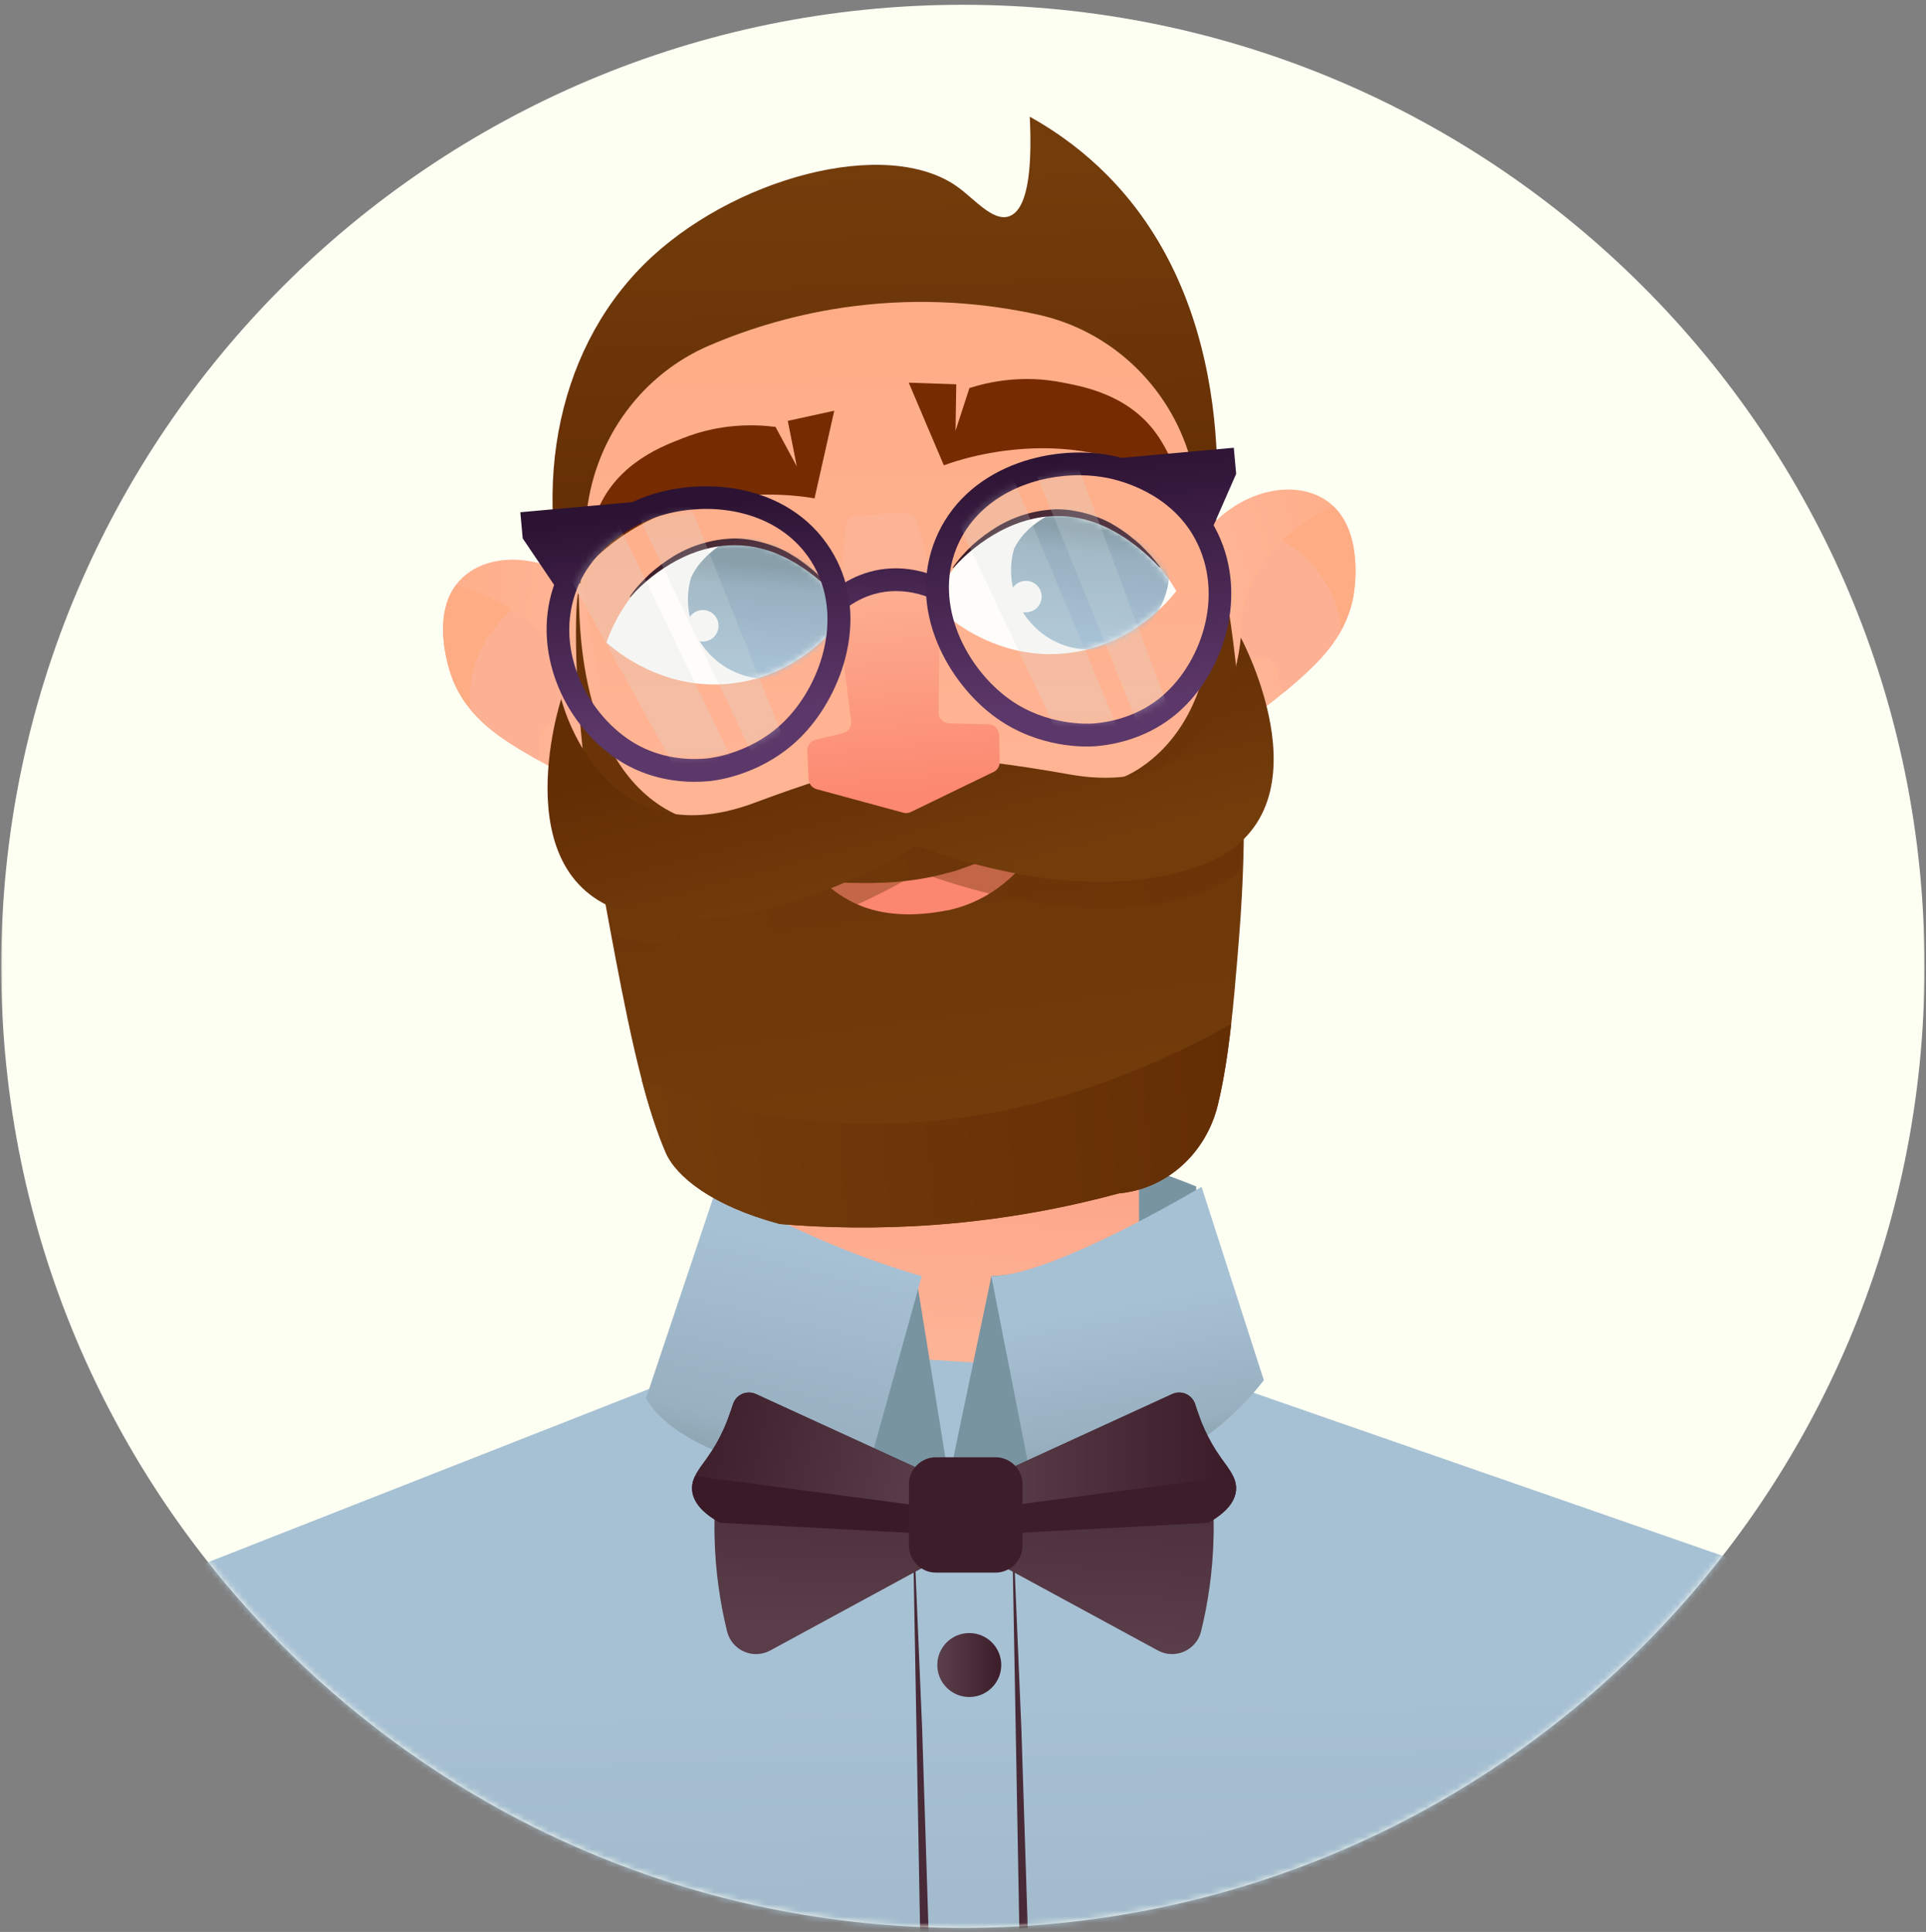 <svg width="314" height="315" viewBox="0 0 314 315" fill="none" xmlns="http://www.w3.org/2000/svg">
<rect x="0" y="0" width="314" height="315" fill="#808080" stroke="none"/>
<g clip-path="url(#clip0_2303_145)">
<mask id="mask0_2303_145" style="mask-type:luminance" maskUnits="userSpaceOnUse" x="0" y="0" width="314" height="315">
<path d="M314 0H0V315H314V0Z" fill="white"/>
</mask>
<g mask="url(#mask0_2303_145)">
<path d="M313.759 157.559C313.759 244.146 243.566 314.339 156.979 314.339C70.392 314.339 0.199 244.146 0.199 157.559C0.199 70.972 70.392 0.779 156.979 0.779C243.566 0.779 313.759 70.972 313.759 157.559Z" fill="#FDFFF3"/>
<path d="M117.822 193.443C117.822 193.443 150.905 175.417 195.017 193.443V228.011H114.429L117.822 193.443Z" fill="#7994A1"/>
<path d="M185.693 232.374C180.67 235.321 169.681 240.855 154.696 241.184C138.092 241.549 125.909 235.319 120.885 232.374C120.885 195.452 120.885 158.529 120.885 121.607H185.693V232.374Z" fill="url(#paint0_linear_2303_145)"/>
<mask id="mask1_2303_145" style="mask-type:alpha" maskUnits="userSpaceOnUse" x="0" y="0" width="314" height="315">
<path d="M313.759 157.559C313.759 244.146 243.566 314.339 156.979 314.339C70.392 314.339 0.199 244.146 0.199 157.559C0.199 70.972 70.392 0.779 156.979 0.779C243.566 0.779 313.759 70.972 313.759 157.559Z" fill="#E9E9F3"/>
</mask>
<g mask="url(#mask1_2303_145)">
<path d="M122.419 219.944L0.653 267.781L61.536 505.1H258.06L307.139 262.811L196.763 224.441L122.419 219.944Z" fill="url(#paint1_linear_2303_145)"/>
<path d="M149.485 208.924C151.222 219.677 152.959 230.43 154.696 241.183C152.114 241.965 147.079 243.117 140.853 242.082C134.387 241.007 129.874 238.111 127.692 236.494C130.833 226.597 133.975 216.7 137.116 206.803C141.239 207.51 145.362 208.217 149.485 208.924Z" fill="#7994A1"/>
<path d="M161.623 208.076C159.314 219.112 157.005 230.147 154.696 241.183C157.675 241.506 161.986 241.618 166.98 240.497C174.034 238.914 179.043 235.636 181.78 233.525C180.997 223.133 180.214 212.742 179.431 202.35C177.38 203.634 174.692 205.053 171.408 206.167C167.609 207.456 164.22 207.927 161.623 208.076Z" fill="#7994A1"/>
<path d="M116.893 193.443C120.837 195.809 125.223 198.188 130.047 200.442C137.317 203.839 144.153 206.289 150.269 208.077C147.128 219.388 143.986 230.698 140.845 242.009C140.845 242.009 112.573 240.1 105.309 228.012L116.893 193.443Z" fill="url(#paint2_linear_2303_145)"/>
<path d="M161.622 208.076C163.84 219.387 166.058 230.697 168.276 242.008C172.328 242.388 180.844 242.585 190.292 237.979C198.403 234.025 203.494 228.339 206.046 225.042C202.661 214.529 199.276 204.017 195.891 193.504C195.891 193.504 171.603 208.076 161.622 208.076Z" fill="url(#paint3_linear_2303_145)"/>
<path d="M165.213 250.889L166.523 282L167.512 313.117C168.13 333.862 168.492 354.612 168.986 375.359C169.233 396.111 169.631 416.86 169.754 437.614L169.889 468.746L169.708 499.884L169.528 499.887L165.033 250.892L165.213 250.889Z" fill="#492A37"/>
<path d="M149.033 250.889L150.343 282L151.332 313.117C151.95 333.862 152.312 354.612 152.806 375.359C153.053 396.111 153.451 416.86 153.574 437.614L153.709 468.746L153.528 499.884L153.348 499.887L148.853 250.892L149.033 250.889Z" fill="#492A37"/>
<path d="M197.853 250.511C197.727 256.448 196.872 261.667 195.814 265.983C195.055 269.082 191.572 270.626 188.769 269.104C180.199 264.45 171.627 259.795 163.055 255.141C162.958 253.462 162.862 251.783 162.765 250.103C162.713 249.209 162.663 248.317 162.611 247.423C162.61 247.419 162.609 247.414 162.609 247.41C162.578 246.861 162.546 246.313 162.515 245.766C162.449 244.643 162.385 243.52 162.32 242.396C162.285 241.78 162.249 241.165 162.214 240.549L163.869 239.79C163.877 239.786 163.886 239.781 163.894 239.777L191.108 227.295C192.604 226.609 194.357 227.394 194.851 228.963C195.087 229.714 195.327 230.391 195.556 230.99C196.735 235.515 197.743 241.196 197.857 247.758C197.874 248.66 197.873 249.578 197.853 250.511Z" fill="url(#paint4_linear_2303_145)"/>
<path d="M201.5 243.075C201.282 245.097 199.586 246.651 197.856 247.758C197.784 247.804 197.712 247.849 197.64 247.894C197.25 248.135 196.806 248.277 196.349 248.301C186.051 248.854 175.756 249.407 165.458 249.958C163.972 250.038 162.703 248.906 162.61 247.423C162.609 247.419 162.609 247.414 162.609 247.41C162.578 246.861 162.546 246.313 162.515 245.766C162.449 244.643 162.384 243.52 162.319 242.396C162.254 241.293 162.871 240.26 163.869 239.79C163.877 239.786 163.886 239.781 163.894 239.777L191.107 227.295C192.603 226.609 194.357 227.394 194.851 228.963C195.087 229.714 195.326 230.391 195.555 230.99C196.042 232.265 196.615 233.665 197.594 235.381C198.054 236.185 198.545 236.939 199.115 237.743C199.8 238.708 200.558 239.644 201.036 240.657C201.392 241.406 201.594 242.199 201.5 243.075Z" fill="url(#paint5_linear_2303_145)"/>
<path d="M201.5 243.075C201.282 245.097 199.586 246.651 197.856 247.758C197.573 247.939 197.289 248.109 197.01 248.266C185.594 248.879 174.18 249.491 162.764 250.103C162.681 248.658 162.598 247.211 162.515 245.766L201.036 240.657C201.392 241.406 201.594 242.199 201.5 243.075Z" fill="#3D1D2A"/>
<path d="M116.494 250.511C116.62 256.448 117.475 261.667 118.533 265.983C119.292 269.082 122.775 270.626 125.578 269.104C134.148 264.45 142.72 259.795 151.292 255.141C151.389 253.462 151.485 251.783 151.582 250.103C151.634 249.209 151.684 248.317 151.736 247.423C151.737 247.419 151.738 247.414 151.738 247.41C151.769 246.861 151.801 246.313 151.832 245.766C151.898 244.643 151.963 243.52 152.027 242.396C152.062 241.78 152.098 241.165 152.133 240.549L150.478 239.79C150.47 239.786 150.461 239.781 150.453 239.777L123.239 227.295C121.743 226.609 119.99 227.394 119.496 228.963C119.26 229.714 119.02 230.391 118.791 230.99C117.612 235.515 116.604 241.196 116.49 247.758C116.473 248.66 116.474 249.578 116.494 250.511Z" fill="url(#paint6_linear_2303_145)"/>
<path d="M112.847 243.075C113.064 245.097 114.761 246.651 116.491 247.758C116.563 247.804 116.636 247.849 116.707 247.894C117.097 248.135 117.541 248.277 117.998 248.301C128.296 248.854 138.592 249.407 148.889 249.958C150.375 250.038 151.644 248.906 151.737 247.423C151.738 247.419 151.738 247.414 151.738 247.41C151.769 246.861 151.801 246.313 151.832 245.766C151.898 244.643 151.963 243.52 152.027 242.396C152.092 241.293 151.476 240.26 150.478 239.79C150.47 239.786 150.461 239.781 150.453 239.777L123.24 227.295C121.744 226.609 119.99 227.394 119.496 228.963C119.26 229.714 119.021 230.391 118.792 230.99C118.305 232.265 117.732 233.665 116.753 235.381C116.293 236.185 115.802 236.939 115.232 237.743C114.547 238.708 113.789 239.644 113.311 240.657C112.955 241.406 112.753 242.199 112.847 243.075Z" fill="url(#paint7_linear_2303_145)"/>
<path d="M112.847 243.075C113.064 245.097 114.761 246.651 116.491 247.758C116.774 247.939 117.058 248.109 117.337 248.266C128.753 248.879 140.166 249.491 151.582 250.103C151.665 248.658 151.749 247.211 151.832 245.766L113.311 240.657C112.955 241.406 112.753 242.199 112.847 243.075Z" fill="#3A1A27"/>
<path d="M162.314 256.405H152.572C150.158 256.405 148.182 254.429 148.182 252.015V241.993C148.182 239.579 150.158 237.603 152.572 237.603H162.314C164.728 237.603 166.704 239.579 166.704 241.993V252.015C166.704 254.429 164.728 256.405 162.314 256.405Z" fill="#3D1D2A"/>
<path d="M163.236 271.476C163.236 274.355 160.901 276.69 158.022 276.69C155.143 276.69 152.808 274.355 152.808 271.476C152.808 268.597 155.143 266.262 158.022 266.262C160.901 266.262 163.236 268.597 163.236 271.476Z" fill="url(#paint8_linear_2303_145)"/>
</g>
<path d="M93.937 103.602C86.146 81.334 90.301 57.673 105.041 43.055C119.136 29.077 144.621 22.09 156.213 30.545C158.986 32.567 161.928 36.179 164.525 35.265C167.972 34.051 168.213 25.779 167.886 19.029C173.129 21.95 177.186 25.241 180.317 28.366C202.601 50.606 198.524 84.896 197.506 92.15C162.982 95.967 128.461 99.785 93.937 103.602Z" fill="url(#paint9_linear_2303_145)"/>
<path d="M200.572 150.926C199.413 160.967 192.805 169.504 183.444 172.899C175.446 175.799 165.568 178.398 154.112 179.433C146.984 180.077 136.339 180.378 123.704 178.199C114.116 176.545 106.178 169.657 103.098 160.273C101.103 154.197 99.291 147.562 97.84 140.396C93.407 118.521 93.778 98.877 95.688 83.239C97.151 71.256 104.758 60.972 115.701 56.302C122.191 53.533 130.038 51.091 139.098 49.931C150.623 48.456 160.882 49.468 169.232 51.301C181.077 53.902 190.616 62.883 194.04 74.706C198.716 90.847 202.408 111.113 201.757 134.372C201.595 140.167 201.176 145.693 200.572 150.926Z" fill="url(#paint10_linear_2303_145)"/>
<path d="M94.797 95.277C96.989 106.629 99.177 117.99 101.369 129.342C98.035 128.547 93.247 127.068 88.055 124.11C87.899 124.018 87.744 123.935 87.588 123.844C82.004 120.662 76.166 117.192 73.666 110.425C73.31 109.457 70.262 100.853 74.329 95.391C74.638 94.96 75.003 94.553 75.41 94.174C79.758 90.093 88.089 90.128 94.797 95.277Z" fill="url(#paint11_linear_2303_145)"/>
<path d="M92.438 117.434C91.57 118.038 90.067 117.088 88.969 118.142C88.152 118.93 88.015 120.399 88.009 120.505C87.957 121.157 88.104 121.458 87.996 122.277C87.92 122.833 87.783 123.353 87.589 123.844C83.652 121.602 79.588 119.211 76.656 115.626C75.43 114.126 74.405 112.42 73.666 110.427C73.311 109.456 70.262 100.855 74.331 95.391C76.763 96.066 80.192 97.273 83.467 99.451C85.969 101.117 88.378 103.342 90.174 106.334C92.73 110.588 94.025 116.333 92.438 117.434Z" fill="#FEAC83"/>
<path d="M92.437 117.434C91.569 118.038 90.066 117.088 88.968 118.142C88.151 118.93 88.014 120.399 88.008 120.505C87.956 121.156 88.103 121.457 87.995 122.276C87.919 122.833 87.782 123.353 87.588 123.843C83.651 121.602 79.587 119.212 76.656 115.627C75.954 107.191 80.66 101.85 83.466 99.451C85.969 101.118 88.377 103.343 90.173 106.335C92.729 110.589 94.023 116.333 92.437 117.434Z" fill="#FDB194"/>
<path d="M197.154 86.027C197.032 97.588 196.916 109.158 196.794 120.718C199.932 119.339 204.378 117.026 208.955 113.184C209.092 113.067 209.229 112.957 209.366 112.839C214.289 108.708 219.411 104.247 220.657 97.142C220.835 96.126 222.29 87.114 217.31 82.471C216.928 82.102 216.497 81.767 216.029 81.467C211.019 78.232 202.829 79.759 197.154 86.027Z" fill="url(#paint12_linear_2303_145)"/>
<path d="M203.446 107.403C204.408 107.841 205.716 106.637 206.986 107.477C207.93 108.106 208.329 109.527 208.354 109.63C208.522 110.261 208.431 110.584 208.684 111.37C208.859 111.904 209.087 112.391 209.365 112.839C212.837 109.928 216.406 106.847 218.648 102.795C219.585 101.1 220.288 99.237 220.657 97.144C220.832 96.125 222.291 87.116 217.308 82.471C215.036 83.571 211.879 85.373 209.048 88.102C206.885 90.19 204.914 92.811 203.683 96.076C201.931 100.72 201.688 106.604 203.446 107.403Z" fill="#FEAC83"/>
<path d="M203.447 107.403C204.409 107.841 205.717 106.637 206.987 107.478C207.931 108.106 208.33 109.527 208.355 109.63C208.523 110.262 208.432 110.584 208.685 111.37C208.86 111.904 209.088 112.391 209.366 112.839C212.838 109.928 216.408 106.848 218.649 102.796C217.826 94.371 212.24 89.96 209.049 88.103C206.886 90.192 204.915 92.812 203.685 96.078C201.932 100.721 201.689 106.604 203.447 107.403Z" fill="#FDB194"/>
<path d="M202.104 114.93C202.806 123.915 203.086 134.501 202.452 146.248C202.341 148.295 202.205 150.377 202.035 152.493C201.926 153.854 201.82 155.188 201.711 156.495C201.407 160.199 201.094 163.683 200.725 166.957C200.178 171.809 199.508 176.195 198.549 180.145C196.606 188.138 190.128 193.881 182.416 194.578C174.21 196.799 164.126 198.827 152.51 199.695C143.003 200.404 134.453 200.189 127.146 199.573C116.024 196.6 110.178 191.768 108.517 187.879C107.067 184.484 105.811 180.575 104.632 176.074C103.832 173.014 103.067 169.682 102.303 166.053C101.673 163.044 101.038 159.833 100.386 156.403C99.765 153.138 99.127 149.672 98.453 146.003C97.313 139.797 96.446 134.143 95.791 129.056C93.085 108.074 93.988 96.785 94.285 96.761C94.722 96.73 92.934 121.189 107.243 131.08C108.174 131.723 108.876 132.099 109.358 132.355C121.938 139.06 130.645 128.92 148.875 126.974C166.749 125.065 177.129 132.811 187.923 123.683C188.768 122.968 189.367 122.361 189.631 122.086C202.727 108.499 195.873 83.473 196.554 83.385C197.025 83.325 200.571 95.334 202.104 114.93Z" fill="url(#paint13_linear_2303_145)"/>
<path d="M200.725 166.957C200.178 171.809 199.507 176.194 198.548 180.144C196.605 188.137 190.127 193.881 182.415 194.578C174.209 196.799 164.125 198.827 152.509 199.695C143.002 200.404 134.452 200.189 127.145 199.573C116.023 196.6 110.178 191.768 108.517 187.879C107.067 184.484 105.81 180.575 104.631 176.074C123.732 183.681 158.586 190.562 200.725 166.957Z" fill="url(#paint14_linear_2303_145)"/>
<path d="M134.286 143.64C136.052 143.782 137.767 143.99 139.505 143.951C141.224 144.019 142.932 143.959 144.622 143.899C148 143.7 151.322 143.229 154.507 142.321C156.137 141.974 157.647 141.293 159.214 140.745C160.696 140.016 162.248 139.385 163.654 138.474C166.602 136.846 169.196 134.642 171.942 132.375L172.095 132.491C170.321 136.458 165.581 145.798 155.015 148.316C142.265 150.98 136.92 146.004 134.225 143.823L134.286 143.64Z" fill="#FC8770"/>
<g opacity="0.4">
<path d="M201.914 112.834C202.563 121.229 202.781 131.12 202.078 142.104C200.41 143.488 198.325 144.668 195.745 145.576C179.084 151.439 159.306 145.694 149.892 142.188C141.258 147.325 122.832 156.522 105.389 153.742C103.354 153.417 101.569 152.889 100.006 152.197C99.405 149.148 98.787 145.915 98.135 142.488C97.032 136.695 96.2 131.415 95.575 126.665C99.771 133.412 108.112 140.902 123.349 135.221C141.591 128.42 147.047 128.227 148.667 128.628C150.186 127.943 155.589 127.155 174.756 130.575C194.132 134.034 200.107 120.321 201.914 112.834Z" fill="url(#paint15_linear_2303_145)"/>
</g>
<path d="M202.282 103.948C202.282 103.948 200.7 130.966 174.366 126.265C155.199 122.843 149.797 123.635 148.276 124.319C146.658 123.919 141.201 124.108 122.958 130.911C97.892 140.257 91.494 113.96 91.494 113.96C91.494 113.96 81.16 145.632 104.999 149.431C122.442 152.212 140.868 143.014 149.502 137.878C158.915 141.383 178.693 147.129 195.355 141.266C218.126 133.254 202.282 103.948 202.282 103.948Z" fill="url(#paint16_linear_2303_145)"/>
<path d="M132.794 81.261C132.794 81.261 109.842 76.576 95.22 92.864C95.22 92.864 95.361 88.184 97.442 83.169C100.726 75.254 108.517 72.57 111.31 71.455C117.541 68.967 123.204 69.195 126.431 69.606C127.591 71.754 128.75 73.903 129.91 76.051L128.434 68.621L136.009 66.97L132.794 81.261Z" fill="#762B00"/>
<path d="M153.879 75.876C153.879 75.876 175.62 67.151 192.925 80.554C192.925 80.554 191.948 75.976 189.001 71.414C184.352 64.217 176.206 62.973 173.258 62.377C166.682 61.046 161.151 62.285 158.05 63.268C157.294 65.59 156.539 67.911 155.783 70.232L155.903 62.658L148.154 62.392L153.879 75.876Z" fill="#762B00"/>
<path d="M138.168 99.766C137.457 98.629 130.995 88.632 120.295 88.345C114.535 88.19 110.242 90.922 108.637 91.974C102.203 96.189 99.661 102.51 98.87 104.765C100.293 106.029 107.854 112.495 118.747 111.498C130.711 110.404 137.21 101.174 138.168 99.766Z" fill="#FFFDFA"/>
<mask id="mask2_2303_145" style="mask-type:alpha" maskUnits="userSpaceOnUse" x="98" y="88" width="41" height="24">
<path d="M138.168 99.766C137.457 98.629 130.995 88.632 120.295 88.345C114.535 88.19 110.242 90.922 108.637 91.974C102.203 96.189 99.661 102.51 98.87 104.765C100.293 106.029 107.854 112.495 118.747 111.498C130.711 110.404 137.21 101.174 138.168 99.766Z" fill="#FFFDFA"/>
</mask>
<g mask="url(#mask2_2303_145)">
<path d="M137.924 98.79C137.451 104.957 132.585 110.061 126.22 110.636C119.123 111.278 112.851 106.044 112.21 98.947C112.061 97.303 112.228 95.705 112.659 94.209C114.316 90.312 120.48 85.41 127.602 86.495C135.797 87.744 137.774 94.343 137.924 98.79Z" fill="url(#paint17_linear_2303_145)"/>
<path d="M117.134 101.801C117.262 103.211 116.222 104.458 114.812 104.585C113.401 104.713 112.155 103.673 112.027 102.263C111.9 100.852 112.94 99.606 114.35 99.478C115.76 99.351 117.007 100.391 117.134 101.801Z" fill="#FFFDFA"/>
</g>
<path d="M102.662 97.302C103.567 95.928 104.716 94.744 105.901 93.593C107.134 92.497 108.469 91.501 109.899 90.633C112.764 88.913 116.116 87.905 119.536 87.798C121.247 87.791 122.953 88.06 124.582 88.532C126.212 88.997 127.798 89.633 129.207 90.544C130.653 91.394 131.948 92.447 133.186 93.531C133.783 94.101 134.335 94.714 134.905 95.299C135.445 95.916 135.959 96.556 136.459 97.197L136.379 97.273C134.158 94.926 131.638 92.836 128.799 91.297C125.982 89.737 122.769 88.848 119.548 88.9C116.324 88.925 113.144 89.865 110.306 91.39C107.468 92.922 104.885 94.955 102.747 97.372L102.662 97.302Z" fill="url(#paint18_linear_2303_145)"/>
<path d="M191.772 96.369C190.6 97.869 184.319 105.586 173.425 106.557C161.459 107.625 153.409 99.71 152.215 98.496C152.614 97.494 155.65 90.174 162.281 86.21C163.89 85.251 165.708 84.485 167.752 84.056C173.39 82.871 178.104 84.79 179.87 85.537C183.126 86.911 185.653 88.874 187.546 90.791C189.777 93.048 191.134 95.247 191.772 96.369Z" fill="#FFFDFA"/>
<mask id="mask3_2303_145" style="mask-type:alpha" maskUnits="userSpaceOnUse" x="152" y="83" width="40" height="24">
<path d="M191.772 96.369C190.6 97.869 184.319 105.586 173.425 106.557C161.459 107.625 153.409 99.71 152.215 98.496C152.614 97.494 155.65 90.174 162.281 86.21C163.89 85.251 165.708 84.485 167.752 84.056C173.39 82.871 178.104 84.79 179.87 85.537C183.126 86.911 185.653 88.874 187.546 90.791C189.777 93.048 191.134 95.247 191.772 96.369Z" fill="#FFFDFA"/>
</mask>
<g mask="url(#mask3_2303_145)">
<path d="M190.6 94.03C190.127 100.196 185.262 105.301 178.898 105.876C171.801 106.517 165.527 101.284 164.886 94.187C164.737 92.542 164.904 90.945 165.335 89.449C168.188 83.687 175.988 81.547 180.437 82.097C185.039 82.666 190.084 88.486 190.6 94.03Z" fill="url(#paint19_linear_2303_145)"/>
<path d="M169.811 97.041C169.938 98.451 168.898 99.698 167.488 99.825C166.078 99.953 164.831 98.913 164.704 97.502C164.576 96.092 165.616 94.845 167.026 94.718C168.437 94.591 169.683 95.63 169.811 97.041Z" fill="#FFFDFA"/>
</g>
<path d="M155.338 92.543C156.243 91.169 157.392 89.985 158.578 88.834C159.811 87.738 161.145 86.742 162.574 85.874C165.439 84.154 168.793 83.146 172.212 83.039C173.924 83.032 175.631 83.3 177.259 83.773C178.888 84.238 180.474 84.874 181.884 85.784C183.329 86.635 184.624 87.688 185.863 88.772C186.459 89.342 187.012 89.955 187.582 90.54C188.122 91.157 188.634 91.796 189.136 92.438L189.055 92.513C186.834 90.167 184.315 88.077 181.476 86.537C178.658 84.978 175.445 84.089 172.224 84.14C169.001 84.165 165.82 85.106 162.982 86.631C160.144 88.163 157.561 90.195 155.424 92.613L155.338 92.543Z" fill="url(#paint20_linear_2303_145)"/>
<path d="M137.916 85.671C137.492 90.569 137.069 95.466 136.645 100.364C136.634 100.487 136.637 100.609 136.652 100.731C136.848 102.293 138.243 113.463 138.762 117.617C138.872 118.5 138.303 119.326 137.437 119.536C135.943 119.898 134.452 120.26 132.959 120.622C132.143 120.82 131.582 121.568 131.622 122.406C131.694 123.957 131.767 125.508 131.839 127.06C131.875 127.819 132.395 128.469 133.129 128.668C137.843 129.948 142.556 131.229 147.27 132.509C147.677 132.62 148.111 132.58 148.491 132.396C152.993 130.215 157.495 128.034 161.997 125.853C162.615 125.554 163 124.922 162.985 124.235L162.88 119.804C162.858 118.869 162.106 118.117 161.172 118.095C159.024 118.043 156.879 117.992 154.731 117.94C153.774 117.917 153.011 117.127 153.022 116.169C153.086 110.489 153.149 104.809 153.213 99.129C153.215 98.969 153.195 98.81 153.154 98.656C151.922 94.062 150.691 89.468 149.459 84.873C149.244 84.069 148.492 83.526 147.661 83.578C144.959 83.743 142.255 83.908 139.553 84.074C138.686 84.127 137.991 84.807 137.916 85.671Z" fill="url(#paint21_linear_2303_145)"/>
<path d="M137.72 99.338L135.961 96.206C139.581 93.394 143.827 92.222 148.242 92.815C151.573 93.264 153.848 94.564 153.942 94.619L152.654 97.95L153.298 96.284L152.659 97.953C152.639 97.941 150.696 96.849 147.876 96.492C144.171 96.024 140.755 96.982 137.72 99.338Z" fill="url(#paint22_linear_2303_145)"/>
<path d="M201.148 73.006L182.881 74.656C182.196 74.473 181.614 74.345 181.174 74.261C175.931 73.251 170.032 73.846 164.99 75.891C162.185 77.03 159.716 78.578 157.652 80.492C155.372 82.608 153.63 85.136 152.474 88.007C150.325 93.346 150.466 99.215 152.884 104.978C154.887 109.752 158.376 114.161 162.456 117.074C169.476 122.086 177.108 121.783 178.566 121.672C178.666 121.663 178.771 121.655 178.879 121.645C181.636 121.396 186.619 120.443 191.125 116.942C195.32 113.682 198.534 108.625 199.941 103.068C201.45 97.11 200.797 91.08 198.102 86.087C198.023 85.938 197.94 85.792 197.857 85.645L201.533 77.266L201.148 73.006ZM188.843 114.004C184.929 117.044 180.547 117.79 178.283 117.962C177.527 118.02 170.717 118.402 164.616 114.046C157.607 109.042 152.178 98.702 155.924 89.397C158.895 82.018 166.265 78.251 173.557 77.592C175.92 77.378 178.276 77.491 180.471 77.914C182.826 78.368 190.82 80.424 194.829 87.853C199.879 97.21 195.653 108.712 188.843 114.004Z" fill="url(#paint23_linear_2303_145)"/>
<path d="M85.216 87.778L90.335 95.362C90.279 95.521 90.225 95.68 90.173 95.841C88.418 101.236 88.856 107.286 91.408 112.876C93.789 118.091 97.857 122.489 102.568 124.944C107.63 127.582 112.702 127.626 115.46 127.376C115.567 127.367 115.671 127.356 115.771 127.346C117.226 127.194 124.789 126.124 130.797 119.935C134.288 116.338 136.931 111.375 138.045 106.319C139.391 100.216 138.477 94.417 135.406 89.55C133.754 86.933 131.588 84.757 128.965 83.085C126.592 81.572 123.885 80.491 120.921 79.874C115.594 78.765 109.684 79.238 104.707 81.171C104.289 81.333 103.74 81.563 103.099 81.867L84.831 83.517L85.216 87.778ZM93.71 96.992C96.322 88.964 103.818 85.508 106.054 84.639C108.137 83.83 110.434 83.296 112.798 83.083C120.089 82.424 128.016 84.809 132.261 91.536C137.614 100.018 134.127 111.164 128.129 117.344C122.907 122.723 116.14 123.568 115.385 123.646C113.127 123.883 108.682 123.934 104.287 121.645C96.639 117.66 90.419 107.101 93.71 96.992Z" fill="url(#paint24_linear_2303_145)"/>
<mask id="mask4_2303_145" style="mask-type:alpha" maskUnits="userSpaceOnUse" x="92" y="77" width="106" height="47">
<path d="M111.558 83.407C99.742 84.57 91.478 93.136 92.422 103.587C93.366 114.037 99.397 125.309 115.544 123.336C131.309 121.409 136.022 109.68 135.078 99.23C134.133 88.779 127.109 81.877 111.558 83.407Z" fill="#04048E"/>
<path d="M174.257 77.239C162.43 78.308 153.113 84.924 154.86 98.698C156.432 111.094 166.144 119.014 178.932 117.859C191.721 116.703 198.053 107.839 197.232 95.37C196.559 85.14 185.585 76.215 174.257 77.239Z" fill="#04048E"/>
</mask>
<g mask="url(#mask4_2303_145)">
<g opacity="0.22">
<path d="M189.501 136.113C187.492 136.765 186.009 136.947 185.674 136.982C184.476 137.108 182.687 137.182 180.613 136.892L146.625 64.984C149.114 60.17 153.181 57.328 155.924 55.859L189.501 136.113Z" fill="#D3DEE0"/>
</g>
<g opacity="0.22">
<path d="M196.729 132.25C195.176 133.496 193.581 134.418 192.1 135.099C187.77 122.843 163.805 65.124 159.698 54.257C161.432 53.702 163.277 53.329 165.164 53.158C165.836 53.098 166.514 53.062 167.194 53.054L196.729 132.25Z" fill="#D3DEE0"/>
</g>
<g opacity="0.22">
<path d="M127.252 140.163C125.319 140.772 120.7 141.174 118.707 140.912L85.561 80.897C87.968 76.427 91.885 73.777 94.526 72.407L127.252 140.163Z" fill="#D3DEE0"/>
</g>
<g opacity="0.22">
<path d="M134.21 136.559C132.714 137.718 131.178 138.578 129.752 139.214C125.629 127.863 102.07 80.975 98.157 70.91C99.825 70.39 106.364 68.628 107.018 68.618L134.21 136.559Z" fill="#D3DEE0"/>
</g>
</g>
</g>
</g>
<defs>
<linearGradient id="paint0_linear_2303_145" x1="151.5" y1="217.5" x2="157" y2="133.75" gradientUnits="userSpaceOnUse">
<stop stop-color="#FDB395"/>
<stop offset="0.5" stop-color="#FC9E83"/>
<stop offset="1" stop-color="#FC8871"/>
</linearGradient>
<linearGradient id="paint1_linear_2303_145" x1="154.5" y1="276.5" x2="156.5" y2="406" gradientUnits="userSpaceOnUse">
<stop stop-color="#A7C1D4"/>
<stop offset="0.77" stop-color="#98B0C0"/>
<stop offset="1" stop-color="#89A0AB"/>
</linearGradient>
<linearGradient id="paint2_linear_2303_145" x1="131.5" y1="203.5" x2="122.5" y2="241.167" gradientUnits="userSpaceOnUse">
<stop stop-color="#A7C1D4"/>
<stop offset="0.77" stop-color="#98B0C0"/>
<stop offset="1" stop-color="#89A0AB"/>
</linearGradient>
<linearGradient id="paint3_linear_2303_145" x1="183.5" y1="212.5" x2="188.167" y2="238.167" gradientUnits="userSpaceOnUse">
<stop stop-color="#A7C1D4"/>
<stop offset="0.77" stop-color="#98B0C0"/>
<stop offset="1" stop-color="#89A0AB"/>
</linearGradient>
<linearGradient id="paint4_linear_2303_145" x1="179.5" y1="267.5" x2="183" y2="209" gradientUnits="userSpaceOnUse">
<stop stop-color="#593D49"/>
<stop offset="0.5" stop-color="#492C38"/>
<stop offset="1" stop-color="#3A1A27"/>
</linearGradient>
<linearGradient id="paint5_linear_2303_145" x1="162.5" y1="238.5" x2="201.708" y2="238.5" gradientUnits="userSpaceOnUse">
<stop stop-color="#593D49"/>
<stop offset="0.5" stop-color="#492C38"/>
<stop offset="1" stop-color="#3A1A27"/>
</linearGradient>
<linearGradient id="paint6_linear_2303_145" x1="134.5" y1="264.5" x2="136.25" y2="212" gradientUnits="userSpaceOnUse">
<stop stop-color="#593D49"/>
<stop offset="0.5" stop-color="#492C38"/>
<stop offset="1" stop-color="#3A1A27"/>
</linearGradient>
<linearGradient id="paint7_linear_2303_145" x1="149.5" y1="244.5" x2="108.75" y2="234.75" gradientUnits="userSpaceOnUse">
<stop stop-color="#593D49"/>
<stop offset="0.5" stop-color="#492C38"/>
<stop offset="1" stop-color="#3A1A27"/>
</linearGradient>
<linearGradient id="paint8_linear_2303_145" x1="153.5" y1="270.5" x2="163.927" y2="270.5" gradientUnits="userSpaceOnUse">
<stop stop-color="#593D49"/>
<stop offset="0.5" stop-color="#492C38"/>
<stop offset="1" stop-color="#3A1A27"/>
</linearGradient>
<linearGradient id="paint9_linear_2303_145" x1="142.812" y1="27.869" x2="144.44" y2="86.628" gradientUnits="userSpaceOnUse">
<stop stop-color="#733C0B"/>
<stop offset="0.5" stop-color="#6C3508"/>
<stop offset="1" stop-color="#642E05"/>
</linearGradient>
<linearGradient id="paint10_linear_2303_145" x1="148.644" y1="125.741" x2="148.172" y2="-7.256" gradientUnits="userSpaceOnUse">
<stop stop-color="#FFB494"/>
<stop offset="0.5" stop-color="#FEAD87"/>
<stop offset="1" stop-color="#FDA77A"/>
</linearGradient>
<linearGradient id="paint11_linear_2303_145" x1="90.981" y1="109.866" x2="31.352" y2="101.868" gradientUnits="userSpaceOnUse">
<stop stop-color="#FFB494"/>
<stop offset="0.5" stop-color="#FEAD87"/>
<stop offset="1" stop-color="#FDA77A"/>
</linearGradient>
<linearGradient id="paint12_linear_2303_145" x1="203.523" y1="99.697" x2="260.752" y2="81.138" gradientUnits="userSpaceOnUse">
<stop stop-color="#FFB494"/>
<stop offset="0.5" stop-color="#FEAD87"/>
<stop offset="1" stop-color="#FDA77A"/>
</linearGradient>
<linearGradient id="paint13_linear_2303_145" x1="158.298" y1="188.126" x2="141.736" y2="64.113" gradientUnits="userSpaceOnUse">
<stop stop-color="#733C0B"/>
<stop offset="0.5" stop-color="#6C3508"/>
<stop offset="1" stop-color="#642E05"/>
</linearGradient>
<linearGradient id="paint14_linear_2303_145" x1="106.149" y1="188.822" x2="202.28" y2="180.135" gradientUnits="userSpaceOnUse">
<stop stop-color="#733C0B"/>
<stop offset="0.5" stop-color="#6C3508"/>
<stop offset="1" stop-color="#642E05"/>
</linearGradient>
<linearGradient id="paint15_linear_2303_145" x1="97.575" y1="138.388" x2="204.293" y2="128.744" gradientUnits="userSpaceOnUse">
<stop stop-color="#733C0B"/>
<stop offset="0.5" stop-color="#6C3508"/>
<stop offset="1" stop-color="#642E05"/>
</linearGradient>
<linearGradient id="paint16_linear_2303_145" x1="154.338" y1="144.303" x2="146.364" y2="114.399" gradientUnits="userSpaceOnUse">
<stop stop-color="#733C0B"/>
<stop offset="0.5" stop-color="#6C3508"/>
<stop offset="1" stop-color="#642E05"/>
</linearGradient>
<linearGradient id="paint17_linear_2303_145" x1="124.729" y1="108.323" x2="126.039" y2="92.265" gradientUnits="userSpaceOnUse">
<stop stop-color="#A7C1D4"/>
<stop offset="0.77" stop-color="#98B0C0"/>
<stop offset="1" stop-color="#89A0AB"/>
</linearGradient>
<linearGradient id="paint18_linear_2303_145" x1="132.547" y1="92.052" x2="103.313" y2="94.945" gradientUnits="userSpaceOnUse">
<stop stop-color="#593D49"/>
<stop offset="0.5" stop-color="#492C38"/>
<stop offset="1" stop-color="#3A1A27"/>
</linearGradient>
<linearGradient id="paint19_linear_2303_145" x1="176.518" y1="103.643" x2="178.474" y2="86.397" gradientUnits="userSpaceOnUse">
<stop stop-color="#A7C1D4"/>
<stop offset="0.77" stop-color="#98B0C0"/>
<stop offset="1" stop-color="#89A0AB"/>
</linearGradient>
<linearGradient id="paint20_linear_2303_145" x1="188.318" y1="87.013" x2="155.079" y2="90.017" gradientUnits="userSpaceOnUse">
<stop stop-color="#593D49"/>
<stop offset="0.5" stop-color="#492C38"/>
<stop offset="1" stop-color="#3A1A27"/>
</linearGradient>
<linearGradient id="paint21_linear_2303_145" x1="144.588" y1="91.969" x2="147.963" y2="129.317" gradientUnits="userSpaceOnUse">
<stop stop-color="#FDB395"/>
<stop offset="0.5" stop-color="#FC9E83"/>
<stop offset="1" stop-color="#FC8871"/>
</linearGradient>
<linearGradient id="paint22_linear_2303_145" x1="144.567" y1="107.518" x2="145.455" y2="81.174" gradientUnits="userSpaceOnUse">
<stop stop-color="#5C3769"/>
<stop offset="0.5" stop-color="#45254E"/>
<stop offset="1" stop-color="#2D1333"/>
</linearGradient>
<linearGradient id="paint23_linear_2303_145" x1="177.906" y1="114.776" x2="174.251" y2="74.331" gradientUnits="userSpaceOnUse">
<stop stop-color="#5C3769"/>
<stop offset="0.5" stop-color="#45254E"/>
<stop offset="1" stop-color="#2D1333"/>
</linearGradient>
<linearGradient id="paint24_linear_2303_145" x1="114.671" y1="117.69" x2="109.974" y2="82.941" gradientUnits="userSpaceOnUse">
<stop stop-color="#5C3769"/>
<stop offset="0.5" stop-color="#45254E"/>
<stop offset="1" stop-color="#2D1333"/>
</linearGradient>
<clipPath id="clip0_2303_145">
<rect width="314" height="315" fill="white"/>
</clipPath>
</defs>
</svg>
